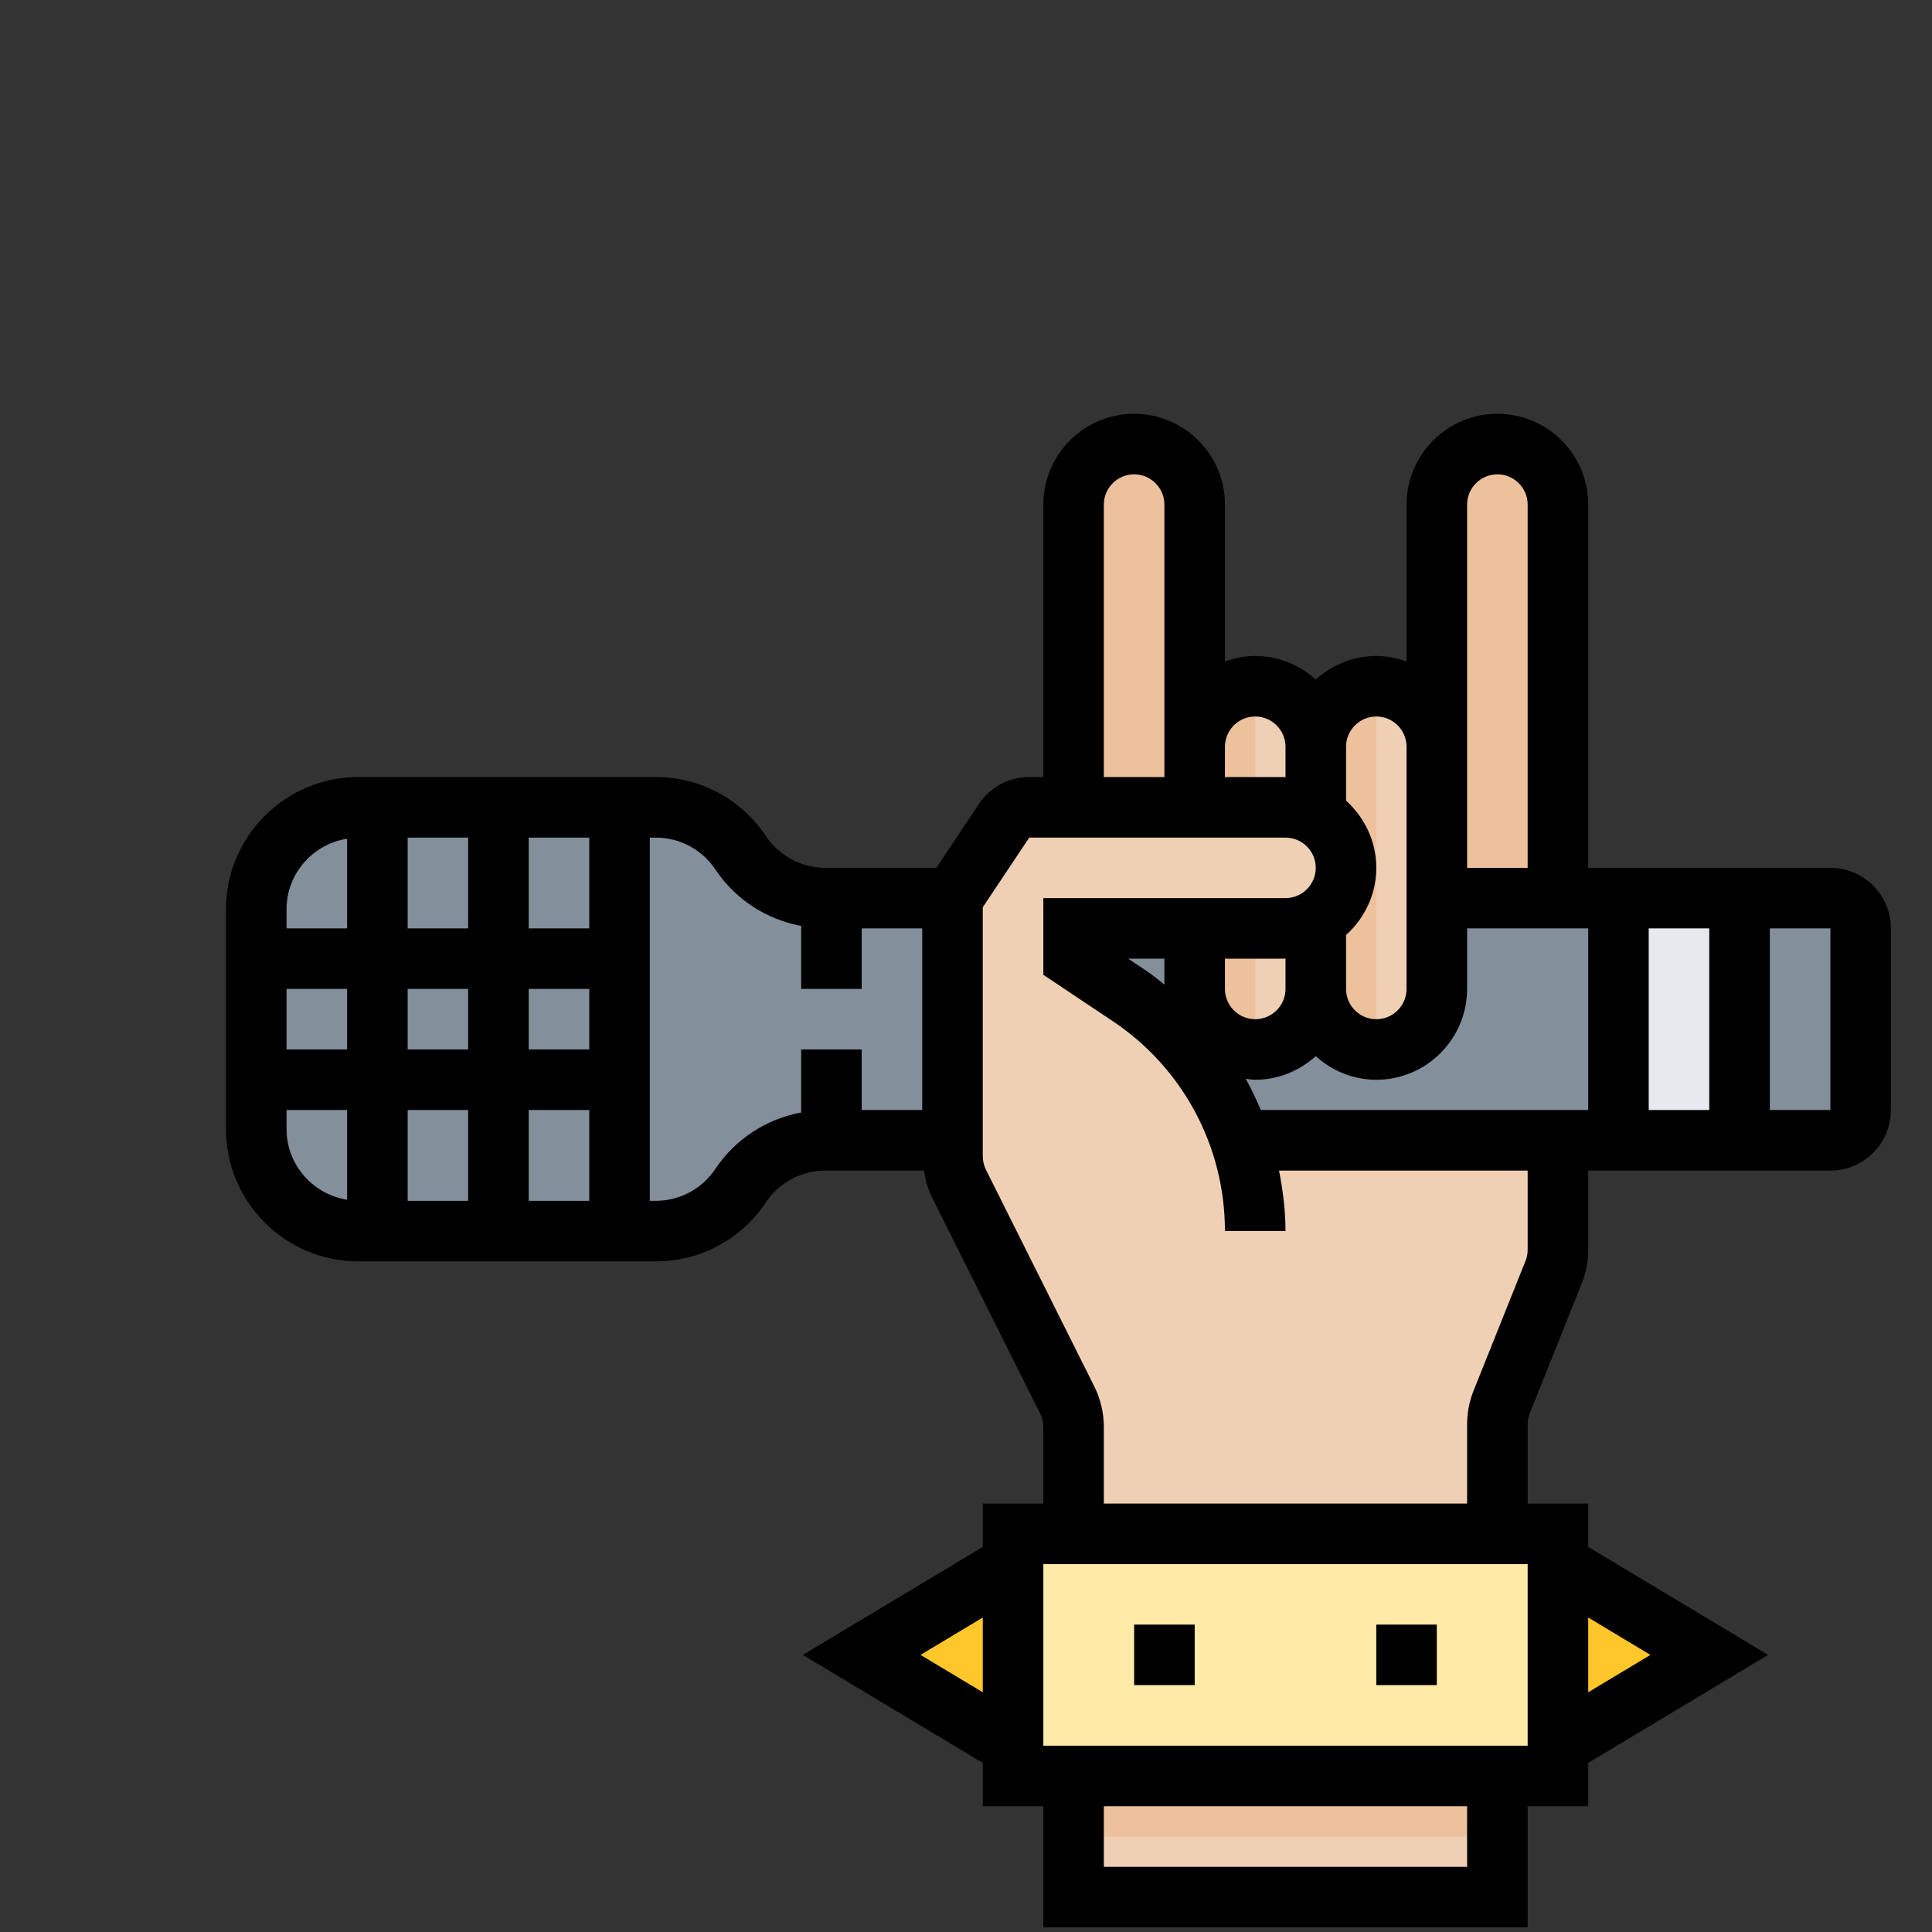 <svg width="35" height="35" viewBox="0 0 35 35" fill="none" xmlns="http://www.w3.org/2000/svg">
<rect x="0" y="0" width="35" height="35" fill="#333333" stroke="none"/>
<g clip-path="url(#clip0)">
<path d="M28.223 17.366V9.141C28.223 8.535 27.732 8.044 27.126 8.044C26.52 8.044 26.029 8.535 26.029 9.141V14.625H21.642V9.141C21.642 8.535 21.151 8.044 20.546 8.044C19.939 8.044 19.449 8.535 19.449 9.141V17.366H28.223Z" fill="#ECC19C"/>
<path d="M19.449 30.528H27.126V34.367H19.449V30.528Z" fill="#F0D0B4"/>
<path d="M19.449 30.528H27.126V33.27H19.449V30.528Z" fill="#ECC19C"/>
<path d="M28.223 28.334L30.965 29.979L28.223 31.624H18.352L15.61 29.979L18.352 28.334H28.223Z" fill="#FFC729"/>
<path d="M27.126 28.882V25.803C27.126 25.664 27.153 25.526 27.205 25.396L28.145 23.047C28.196 22.917 28.223 22.778 28.223 22.639V16.27H18.9V23.399H20.546V28.882H27.126Z" fill="#F0D0B4"/>
<path d="M18.352 16.27H14.954C14.336 16.27 13.759 15.962 13.417 15.448C13.074 14.933 12.497 14.625 11.88 14.625H6.49C5.469 14.625 4.643 15.452 4.643 16.472V20.455C4.643 21.476 5.469 22.302 6.49 22.302H11.88C12.497 22.302 13.074 21.994 13.417 21.48C13.759 20.965 14.336 20.657 14.954 20.657H18.352V16.27Z" fill="#838F9B"/>
<path d="M18.352 16.27V20.657H33.158C33.461 20.657 33.707 20.411 33.707 20.108V16.818C33.707 16.515 33.461 16.27 33.158 16.27H18.352Z" fill="#838F9B"/>
<path d="M23.836 14.624V13.527C23.836 12.922 24.327 12.431 24.933 12.431C25.538 12.431 26.029 12.922 26.029 13.527V17.915C26.029 18.52 25.538 19.011 24.933 19.011C24.327 19.011 23.836 18.52 23.836 17.915V14.624Z" fill="#ECC19C"/>
<path d="M23.836 14.624V13.527C23.836 12.922 23.345 12.431 22.739 12.431C22.133 12.431 21.643 12.922 21.643 13.527V17.915C21.643 18.52 22.133 19.011 22.739 19.011C23.345 19.011 23.836 18.52 23.836 17.915V14.624Z" fill="#ECC19C"/>
<path d="M22.739 12.431V19.011C23.345 19.011 23.836 18.52 23.836 17.915V13.527C23.836 12.922 23.345 12.431 22.739 12.431Z" fill="#F0D0B4"/>
<path d="M22.739 22.302C22.739 20.589 21.883 18.99 20.458 18.04L19.449 17.367V16.819H23.288C23.894 16.819 24.384 16.327 24.384 15.722C24.384 15.116 23.893 14.625 23.288 14.625H18.646C18.462 14.625 18.291 14.717 18.189 14.869L17.348 16.132C17.288 16.222 17.255 16.328 17.255 16.436V20.947C17.255 21.117 17.295 21.285 17.371 21.438L19.333 25.362C19.41 25.513 19.449 25.681 19.449 25.852V28.883H22.739V22.302Z" fill="#F0D0B4"/>
<path d="M18.352 32.173V27.786H28.223V32.173H18.352Z" fill="#FFEAA7"/>
<path d="M29.32 16.27H31.513V20.657H29.32V16.27Z" fill="#E6E9ED"/>
<path d="M24.933 12.431V19.011C25.538 19.011 26.029 18.52 26.029 17.915V13.527C26.029 12.922 25.538 12.431 24.933 12.431Z" fill="#F0D0B4"/>
<path d="M20.546 29.431H21.643V30.527H20.546V29.431Z" fill="black"/>
<path d="M24.933 29.431H26.029V30.527H24.933V29.431Z" fill="black"/>
<path d="M33.159 15.722H28.772V9.141C28.772 8.234 28.033 7.496 27.127 7.496C26.22 7.496 25.481 8.234 25.481 9.141V11.984C25.309 11.923 25.126 11.883 24.933 11.883C24.51 11.883 24.128 12.048 23.836 12.311C23.544 12.048 23.162 11.883 22.739 11.883C22.546 11.883 22.363 11.923 22.191 11.984V9.141C22.191 8.234 21.453 7.496 20.546 7.496C19.639 7.496 18.901 8.234 18.901 9.141V14.077H18.646C18.278 14.077 17.937 14.259 17.733 14.565L16.962 15.722H14.954C14.518 15.722 14.115 15.505 13.873 15.143C13.428 14.476 12.683 14.077 11.88 14.077H6.49C5.169 14.077 4.094 15.152 4.094 16.472V20.456C4.094 21.776 5.169 22.851 6.49 22.851H11.88C12.683 22.851 13.428 22.452 13.873 21.784C14.114 21.422 14.518 21.206 14.954 21.206H16.737C16.764 21.371 16.806 21.533 16.88 21.682L18.843 25.607C18.88 25.682 18.901 25.767 18.901 25.852V27.238H17.804V28.024L14.544 29.98L17.804 31.936V32.722H18.901V34.915H27.675V32.722H28.772V31.936L32.031 29.98L28.772 28.024V27.238H27.675V25.804C27.675 25.734 27.688 25.665 27.714 25.601L28.655 23.25C28.732 23.054 28.772 22.849 28.772 22.64V21.206H33.159C33.764 21.206 34.255 20.714 34.255 20.109V16.819C34.255 16.214 33.764 15.722 33.159 15.722ZM7.385 20.109H8.481V21.754H7.385V20.109ZM7.385 17.915H8.481V19.012H7.385V17.915ZM6.288 19.012H5.191V17.915H6.288V19.012ZM7.385 15.174H8.481V16.819H7.385V15.174ZM10.675 19.012H9.578V17.915H10.675V19.012ZM9.578 20.109H10.675V21.754H9.578V20.109ZM10.675 16.819H9.578V15.174H10.675V16.819ZM6.288 15.194V16.819H5.191V16.472C5.191 15.825 5.668 15.292 6.288 15.194ZM5.191 20.456V20.109H6.288V21.734C5.668 21.636 5.191 21.102 5.191 20.456ZM12.96 21.175C12.719 21.538 12.315 21.754 11.88 21.754H11.772V15.174H11.88C12.315 15.174 12.719 15.39 12.96 15.752C13.323 16.296 13.885 16.656 14.514 16.774V17.915H15.61V16.819H16.707V20.109H15.61V19.012H14.514V20.154C13.885 20.271 13.323 20.633 12.96 21.175ZM22.567 19.543C22.625 19.549 22.68 19.561 22.739 19.561C23.162 19.561 23.544 19.396 23.836 19.133C24.128 19.396 24.51 19.561 24.933 19.561C25.84 19.561 26.578 18.822 26.578 17.915V16.819H28.772V20.109H22.84C22.759 19.915 22.669 19.726 22.567 19.543ZM23.288 17.915C23.288 18.218 23.041 18.464 22.739 18.464C22.437 18.464 22.191 18.218 22.191 17.915V17.367H23.288V17.915ZM21.094 17.836C20.985 17.75 20.879 17.662 20.762 17.584L20.438 17.367H21.094V17.836ZM29.868 16.819H30.965V20.109H29.868V16.819ZM26.578 9.141C26.578 8.839 26.825 8.593 27.127 8.593C27.428 8.593 27.675 8.839 27.675 9.141V15.722H26.578V9.141ZM24.933 12.98C25.235 12.98 25.481 13.226 25.481 13.528V17.915C25.481 18.218 25.235 18.464 24.933 18.464C24.631 18.464 24.385 18.218 24.385 17.915V16.939C24.718 16.638 24.933 16.206 24.933 15.722C24.933 15.238 24.718 14.806 24.385 14.504V13.528C24.385 13.226 24.631 12.98 24.933 12.98ZM22.739 12.98C23.041 12.98 23.288 13.226 23.288 13.528V14.077H22.191V13.528C22.191 13.226 22.437 12.98 22.739 12.98ZM19.997 9.141C19.997 8.839 20.244 8.593 20.546 8.593C20.848 8.593 21.094 8.839 21.094 9.141V14.077H19.997V9.141ZM16.676 29.98L17.804 29.303V30.657L16.676 29.98ZM26.578 33.819H19.997V32.722H26.578V33.819ZM27.675 31.625H18.901V28.335H27.675V31.625ZM29.899 29.98L28.772 30.657V29.303L29.899 29.98ZM27.675 22.64C27.675 22.709 27.662 22.779 27.636 22.843L26.695 25.194C26.617 25.39 26.578 25.595 26.578 25.804V27.238H19.997V25.852C19.997 25.598 19.938 25.343 19.824 25.116L17.862 21.192C17.824 21.116 17.804 21.032 17.804 20.947V16.436L18.646 15.174H23.288C23.59 15.174 23.836 15.419 23.836 15.722C23.836 16.024 23.59 16.27 23.288 16.27H18.901V17.66L20.154 18.496C21.429 19.346 22.191 20.769 22.191 22.302H23.288C23.288 21.929 23.241 21.564 23.171 21.206H27.675V22.64ZM33.159 20.109H32.062V16.819H33.159V20.109Z" fill="black"/>
</g>
<defs>
<clipPath id="clip0">
<rect width="34" height="34" fill="white" transform="translate(0.255 0.915)"/>
</clipPath>
</defs>
</svg>
